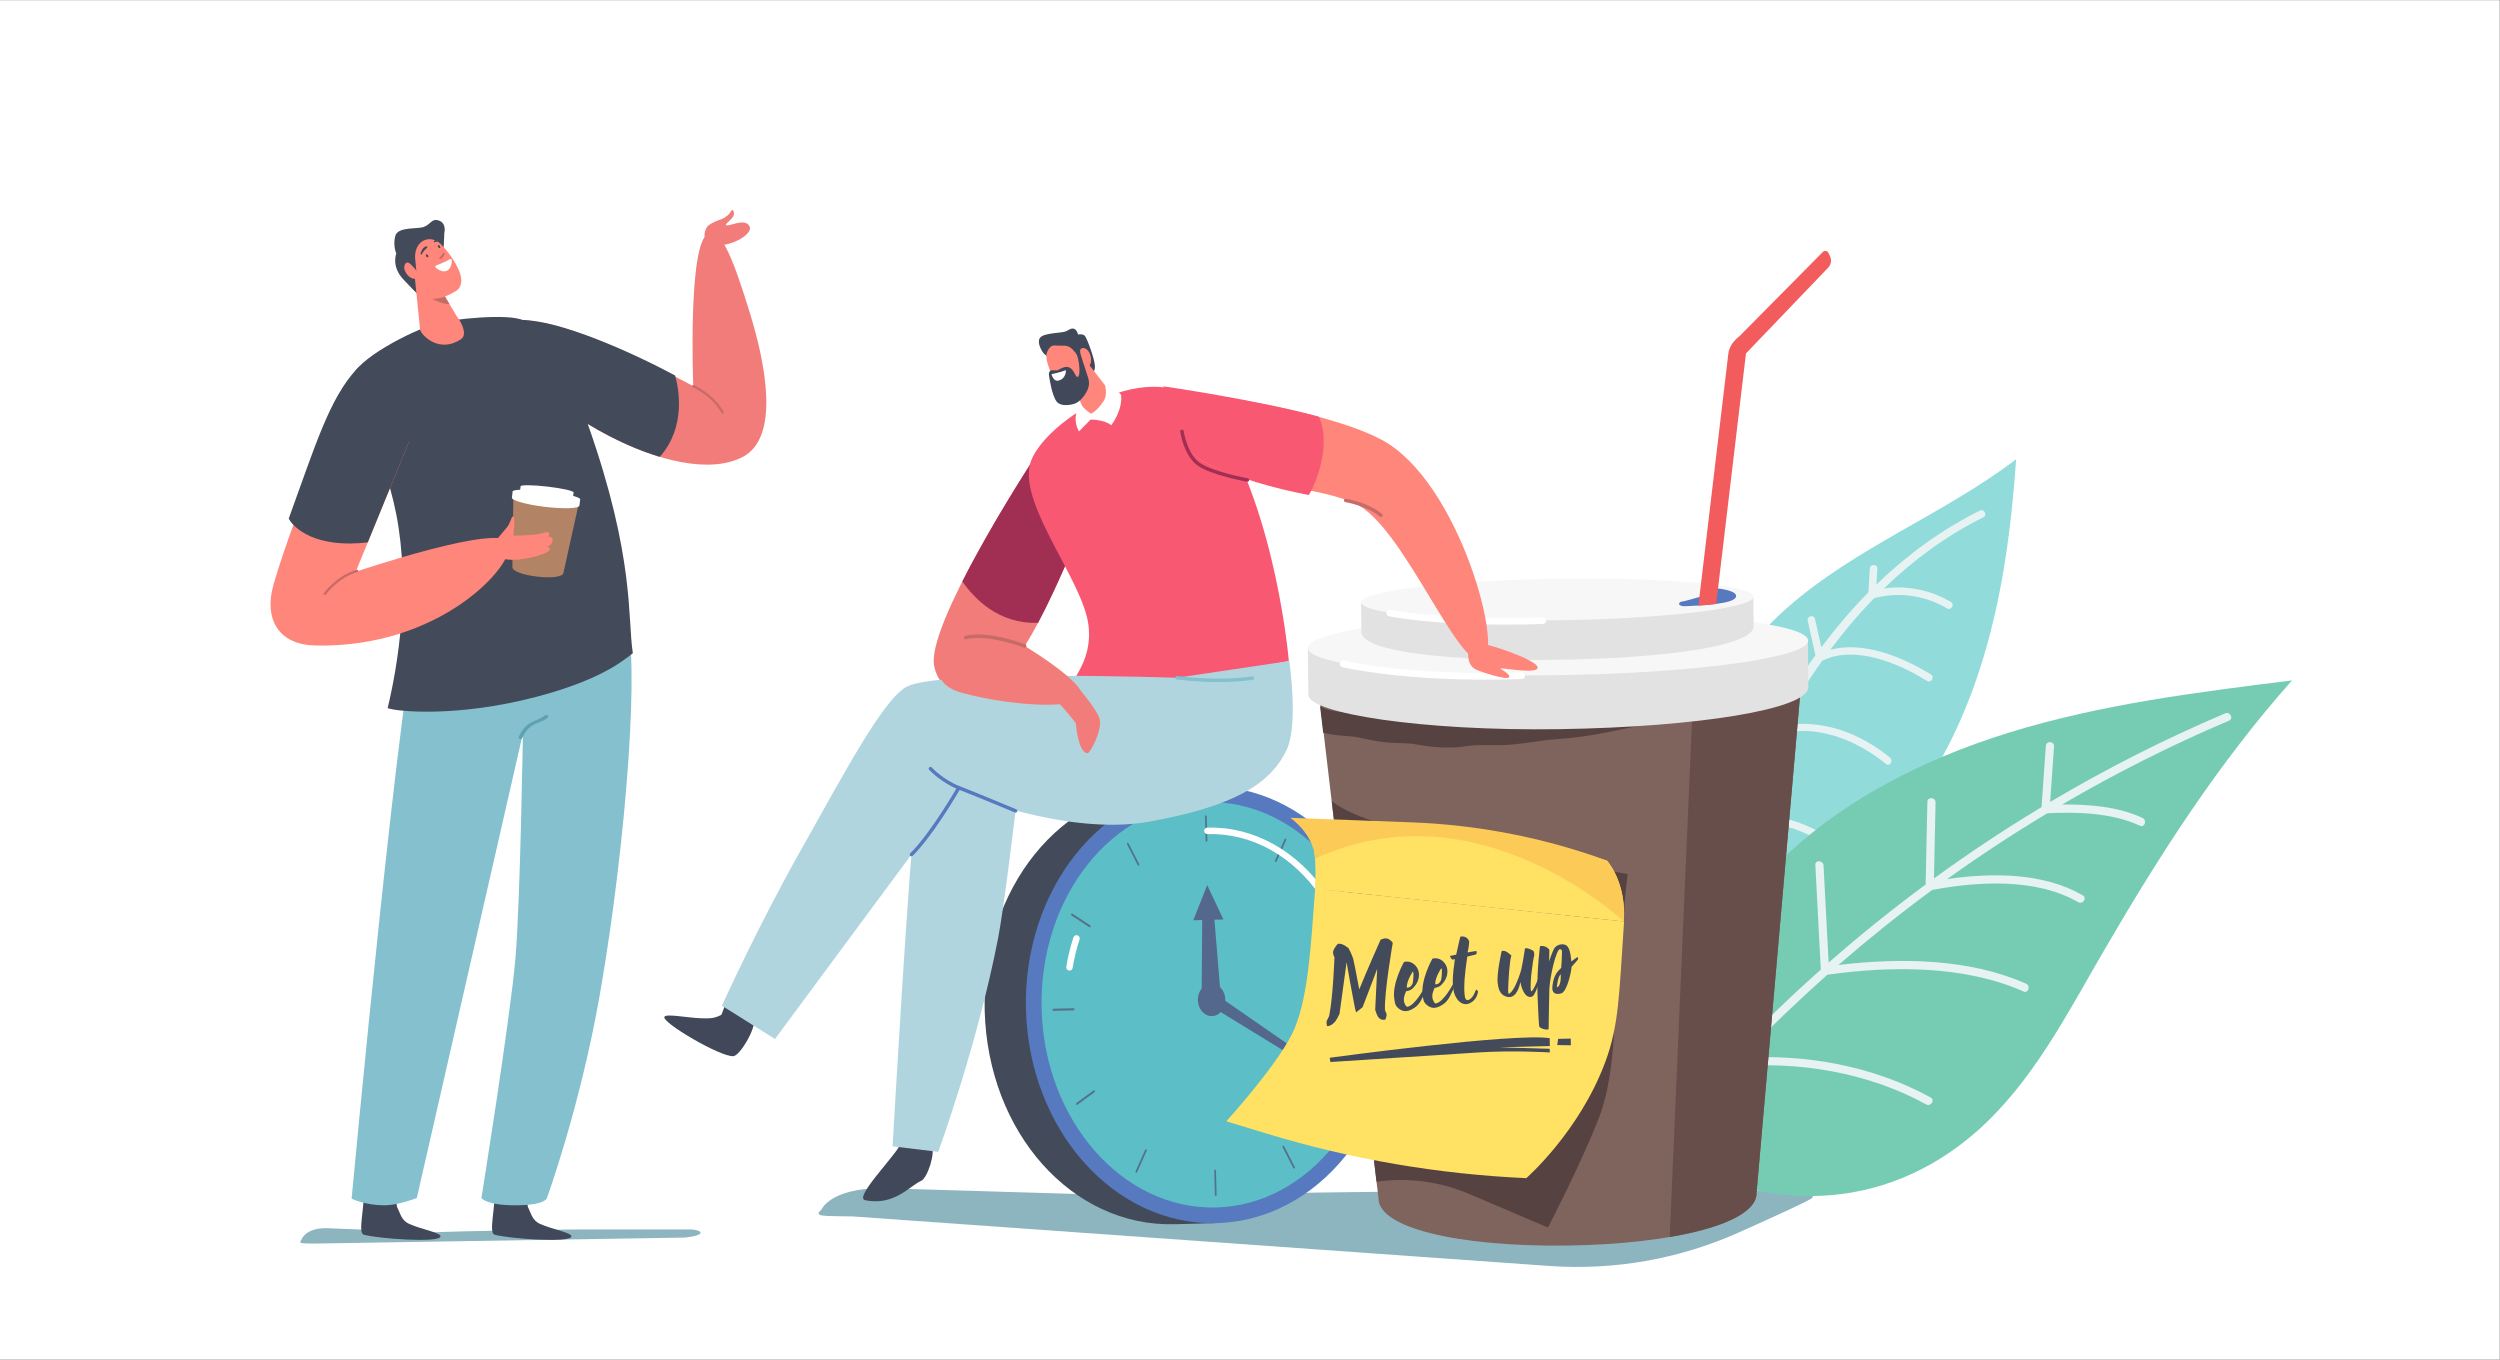 <?xml version="1.0" encoding="UTF-8" standalone="no"?>
<svg
   xmlns:dc="http://purl.org/dc/elements/1.1/"
   xmlns:cc="http://creativecommons.org/ns#"
   xmlns:rdf="http://www.w3.org/1999/02/22-rdf-syntax-ns#"
   xmlns:svg="http://www.w3.org/2000/svg"
   xmlns="http://www.w3.org/2000/svg"
   viewBox="0 0 4391.587 2388.427"
   height="2388.427"
   width="4391.587"
   xml:space="preserve"
   id="svg2"
   version="1.1"><rect x="0" y="0" width="4391.587" height="2388.427" fill="#333333" stroke="none"/><defs
     id="defs6" /><g
     transform="matrix(1.333,0,0,-1.333,0,2388.427)"
     id="g10"><g
       transform="scale(0.1)"
       id="g12"><g
         transform="scale(2.021)"
         id="g14"><path
           id="path16"
           style="fill:#ffffff;fill-opacity:1;fill-rule:nonzero;stroke:none"
           d="M 16300,0 H 0 V 8864.99 H 16300 V 0" /></g><g
         transform="scale(1.469)"
         id="g18"><path
           id="path20"
           style="fill:#8cb5bf;fill-opacity:1;fill-rule:nonzero;stroke:none"
           d="m 16057.4,1517.06 h -2535.5 c -133.1,0 -2626.3,-22.27 -3353,-51.89 -47,6.13 -88.8,9.13 -110.8,9.13 l -2141.1,64 c -473.54,0 -548.17,-192.82 -548.17,-192.82 -77.35,-65.57 21.86,-55.77 279.7,-60.6 L 13897.7,840.675 c 580.6,-41.259 1162.4,60.938 1694.2,297.615 334.7,148.97 645.4,292.16 664.1,311.84 44,46.02 -151.8,66.93 -198.6,66.93" /></g><g
         transform="scale(1.63)"
         id="g22"><path
           id="path24"
           style="fill:#91dbdb;fill-opacity:1;fill-rule:nonzero;stroke:none"
           d="m 16300,7279.59 c -41.4,-582.96 -116.7,-1153.72 -297.8,-1709.15 -181.2,-555.43 -472.1,-1083.44 -896.5,-1485.06 -442,-417.8 -994,-677.36 -1547.6,-929.74 -8.4,-3.69 -16.5,-7.61 -24.9,-11.29 -6.4,26.5 -12.3,53.44 -18.1,80.38 -105.1,499.54 -87.3,1034.86 66.2,1520.47 161.9,511.85 465.2,978.03 867.2,1333.34 552.1,487.66 1265.2,755.1 1851.5,1201.05" /></g><g
         transform="scale(1.607)"
         id="g26"><path
           id="path28"
           style="fill:#e7f2f2;fill-opacity:1;fill-rule:nonzero;stroke:none"
           d="m 16264.5,6907.96 c -302.8,-150.28 -574.1,-350.35 -815.3,-583.7 188.4,27.75 388,-14.28 549.7,-111.25 34.1,-20.52 1.3,-72.75 -32.6,-52.4 -175.7,105.36 -398.3,139.54 -597.6,83.28 -71.3,-73.04 -140,-149.1 -205.7,-227.81 -53.1,-63.64 -104,-128.61 -154,-194.91 275.5,75.35 602.9,-64.37 825.7,-202.67 33.8,-21.03 1.2,-73.43 -32.6,-52.4 -228.6,141.89 -588.3,298.49 -859.3,165.06 -123.2,-171.86 -236.2,-350.94 -339.6,-535.89 10.3,3.06 20.7,5.7 29.9,7.2 316.1,50.09 622.9,-65.97 865.6,-265.3 30.3,-25 -2.1,-77.53 -32.6,-52.39 -241,197.92 -588,337.54 -901.8,239.83 -123.8,-228.25 -234.1,-464.47 -332.7,-704.74 289.5,111.3 633.1,-29.81 863.8,-203.91 31.3,-23.84 -1,-76.38 -32.6,-52.42 -230,173.67 -582.8,322.69 -864.9,173.61 -49.4,-124.37 -96.2,-249.73 -140,-375.1 -88.1,-253.77 -170.2,-513.02 -233.9,-775.39 -8.5,-3.8 -16.8,-7.72 -25.3,-11.51 -6.5,26.95 -12.4,54.21 -18.3,81.54 6.4,24.34 12.8,48.67 19.3,73.01 90.2,340.05 200.9,690.49 336.7,1035.96 -67.7,126.04 -135.3,252.09 -202.5,378.26 -19,34.98 35.7,63.86 54.2,28.76 59.4,-110.73 118.8,-221.47 178.2,-332.2 98.6,244.31 209.8,485.48 335.1,717.86 -74.4,94.94 -148.9,190.02 -223.1,285.22 -24.4,30.83 20.9,73.18 45.2,41.66 66.6,-84.64 132.9,-169.55 199.6,-254.62 3.5,-4.34 6.8,-9.37 10.4,-14.14 107.5,194.4 225.1,382.19 353.7,560.22 -21.2,94.54 -42,188.93 -63.1,283.48 -8.6,38.78 51.3,52.73 59.9,13.96 17.3,-77.29 34.6,-154.58 51.8,-232.13 119.5,159.34 247.6,310.37 386.1,450.61 4,64.76 7.9,129.96 11.6,194.9 2.4,39.54 63.9,37.97 61.8,-1.74 -2.8,-42.99 -5.1,-85.87 -7.6,-129.02 250.4,241.79 531.3,448.58 847.9,605.88 35.5,17.9 64.4,-36.76 28.9,-54.66" /></g><g
         transform="scale(1.853)"
         id="g30"><path
           id="path32"
           style="fill:#76ccb3;fill-opacity:1;fill-rule:nonzero;stroke:none"
           d="m 16300,4830.56 c -523,-589.21 -933.5,-1228.61 -1330.3,-1909.4 -268.3,-460.28 -514.4,-949.76 -915.3,-1300.97 -655.6,-574.85 -1515.4,-592.99 -2252.4,-132.81 -7.8,4.64 -15.4,9.66 -23.3,14.57 0.1,16.78 0.5,33.57 1.3,50.19 23.1,692.44 302,1374.21 772.3,1883.22 462.2,500.43 1089.3,824.99 1740.5,1025.79 651,200.45 1331.2,285.38 2007.2,369.41" /></g><g
         transform="scale(1.806)"
         id="g34"><path
           id="path36"
           style="fill:#e7f2f2;fill-opacity:1;fill-rule:nonzero;stroke:none"
           d="m 16264.2,4662.67 c -419.2,-178.09 -826.1,-383.06 -1217.9,-612.17 199,2.55 410.5,-15.28 587.2,-97.61 34.9,-16.06 16,-72.98 -18.8,-56.92 -203.1,94.35 -452.9,101.49 -674.9,91.41 -250.5,-150.21 -494.9,-310.83 -732.2,-481.03 329.2,48.84 705.1,46.95 989.9,-118.15 33.5,-19.44 0.3,-69.49 -33.1,-50.06 -304.8,176.63 -728.6,152.65 -1066.1,89.2 -235.3,-173.41 -463.2,-356.06 -683.8,-547.58 450.9,54.37 956.2,47.67 1369.4,-136.48 35.1,-15.45 16.3,-72.64 -18.9,-56.64 -431.8,192.01 -968.4,187.31 -1431.1,122.14 -218.5,-194.12 -429.4,-396.87 -631.5,-608.15 470.7,34.27 975.2,-60.85 1385.5,-287.97 33.8,-18.71 0.7,-68.76 -32.9,-50.27 -417.1,230.88 -939.7,321.35 -1414.8,272.96 -184.6,-196.39 -362.3,-399.59 -531.9,-609.37 -8,4.76 -15.8,9.91 -24,14.95 0.1,17.21 0.6,34.43 1.4,51.49 161.9,199.32 331.2,392.49 506.8,579.3 -31.5,288.63 1.8,589.77 85.2,867.83 11,37.21 68,18.05 56.7,-18.88 -75.8,-252.92 -109.1,-527.37 -87,-791.31 204.2,214.55 417.5,420.18 638.6,616.74 -13.2,254.74 -26.6,509.1 -39.8,763.79 -2.1,38.48 57.9,34.05 59.7,-4.16 12.5,-236.19 24.9,-472.39 37.3,-708.59 227.7,199.77 463.9,389.96 707.7,569.73 4.3,201.04 8.4,402.02 12.8,603.4 0.6,38.42 60.5,34.6 59.6,-4.21 -3.7,-184.98 -7.6,-370.02 -11.4,-554.67 253.8,184.65 515.8,358.39 784.8,520.39 10.5,149 21.1,297.99 31.5,447.26 2.5,38.22 62.4,34.68 59.7,-4.19 -9.4,-135 -18.8,-270.26 -28.3,-405.19 410.3,243.06 836.9,459.45 1277.3,646.51 35.5,15.01 63.1,-38.43 27.3,-53.5" /></g><path
         id="path38"
         style="fill:#434a59;fill-opacity:1;fill-rule:nonzero;stroke:none"
         d="m 16010.2,1798.6 -105.6,5756.6 -568.3,-14.8 c -1345.9,-35.1 -2402,-1330.9 -2360.1,-2941.2 42,-1610.2 1154.8,-2849.5 2500.7,-2814.5 l 533.3,13.9" /><g
         transform="scale(1.125)"
         id="g40"><path
           id="path42"
           style="fill:#5cbec6;fill-opacity:1;fill-rule:nonzero;stroke:none"
           d="m 14244.7,6688.03 c -1196.1,31.19 -2033.3,-1088.54 -2070,-2500.93 -36.8,-1412.37 740.6,-2525.36 1936.7,-2556.46 1196,-31.19 2114.9,1033.27 2151.8,2445.65 36.8,1412.38 -822.5,2580.55 -2018.5,2611.74" /></g><g
         transform="scale(1.131)"
         id="g44"><path
           id="path46"
           style="fill:#5679bf;fill-opacity:1;fill-rule:nonzero;stroke:none"
           d="m 14042.4,6679.48 c -1190,-31.03 -2125,-1195.37 -2088.3,-2600.55 36.6,-1405.18 1031,-2519.2 2220.9,-2488.17 1190,31.04 2125,1195.28 2088.3,2600.55 -36.6,1405.18 -1030.9,2519.21 -2220.9,2488.17 z m 4.8,-182.48 c 1087.4,28.37 1999.8,-1008.11 2033.7,-2310.47 34,-1302.35 -823.1,-2384.99 -1910.6,-2413.28 -1087.5,-28.38 -1999.8,1008.11 -2033.8,2310.46 -33.9,1302.35 823.2,2384.99 1910.7,2413.29 v 0" /></g><g
         transform="scale(1.04)"
         id="g48"><path
           id="path50"
           style="fill:#54728c;fill-opacity:1;fill-rule:nonzero;stroke:none"
           d="m 16292.6,6600.64 v 0 c 5.4,-3.56 7.4,-11.73 4.5,-18.17 l -121.2,-270.41 c -2.9,-6.44 -9.8,-8.85 -15.1,-5.29 v 0 c -5.4,3.56 -7.5,11.73 -4.7,18.17 l 121.4,270.41 c 2.9,6.45 9.6,8.85 15.1,5.29" /></g><g
         transform="scale(1.088)"
         id="g52"><path
           id="path54"
           style="fill:#54728c;fill-opacity:1;fill-rule:nonzero;stroke:none"
           d="m 16297,5483.52 v 0 c 3,-6.07 1.5,-13.97 -3.5,-17.65 L 16085,5313.02 c -5,-3.68 -11.6,-1.75 -14.6,4.31 v 0 c -3.1,5.98 -1.6,13.89 3.4,17.56 l 208.5,152.86 c 4.9,3.67 11.5,1.74 14.7,-4.23" /></g><g
         transform="scale(1.107)"
         id="g56"><path
           id="path58"
           style="fill:#54728c;fill-opacity:1;fill-rule:nonzero;stroke:none"
           d="m 16299.8,4263.13 v 0 c 0.2,-6.95 -4.3,-12.74 -10.1,-12.92 l -240.9,-6.23 c -5.8,-0.18 -10.7,5.33 -10.9,12.29 v 0 c -0.2,6.95 4.5,12.73 10.2,12.83 l 241,6.32 c 5.8,0.18 10.5,-5.42 10.7,-12.29" /></g><path
         id="path60"
         style="fill:#54678c;fill-opacity:1;fill-rule:nonzero;stroke:none"
         d="m 15725.4,5790.3 183.3,463.5 213.1,-453.3 -118.1,-2.5 81.7,-991.9 c 3.5,-70 -51.1,-129.3 -121.2,-131.6 v 0 c -70.1,-2.2 -128.3,53.6 -129.2,123.7 l 7.7,994.7 -117.3,-2.6" /><path
         id="path62"
         style="fill:#54678c;fill-opacity:1;fill-rule:nonzero;stroke:none"
         d="m 15785.7,4736.5 c 3.1,-118.2 86.5,-211.8 186.4,-209.2 99.9,2.6 178.3,100.5 175.2,218.6 -3,118.1 -86.5,211.8 -186.4,209.2 -99.8,-2.6 -178.3,-100.5 -175.2,-218.6" /><g
         transform="scale(1.092)"
         id="g64"><path
           id="path66"
           style="fill:#54728c;fill-opacity:1;fill-rule:nonzero;stroke:none"
           d="m 16297.3,3166.32 v 0 c -2.9,-6.14 -9.3,-8.43 -14.4,-5.04 l -215.4,141.3 c -5.1,3.39 -7.1,11.18 -4.3,17.31 v 0 c 2.7,6.14 9.1,8.43 14.4,5.04 l 215.3,-141.31 c 5.1,-3.39 7.1,-11.17 4.4,-17.3" /></g><g
         transform="scale(1.047)"
         id="g68"><path
           id="path70"
           style="fill:#54728c;fill-opacity:1;fill-rule:nonzero;stroke:none"
           d="m 16293.2,2406.81 v 0 c -5.1,-3.82 -12,-1.82 -15.3,4.39 l -134.2,261.94 c -3.2,6.3 -1.6,14.52 3.6,18.34 v 0 c 5.1,3.72 12,1.72 15.2,-4.49 l 134.4,-261.93 c 3.1,-6.31 1.5,-14.53 -3.7,-18.25" /></g><path
         id="path72"
         style="fill:#54728c;fill-opacity:1;fill-rule:nonzero;stroke:none"
         d="m 16021.5,2156.2 v 0 c -6.4,-0.2 -11.7,6 -11.9,13.6 l -8.4,320.6 c -0.2,7.7 4.9,14.1 11.2,14.3 v 0 c 6.4,0.1 11.8,-6 12,-13.6 l 8.3,-320.7 c 0.2,-7.6 -4.8,-14 -11.2,-14.2" /><path
         id="path74"
         style="fill:#54728c;fill-opacity:1;fill-rule:nonzero;stroke:none"
         d="m 14969.4,2465.1 v 0 c -5.6,3.7 -7.8,12.2 -4.7,18.9 l 126.1,281.1 c 3,6.7 10.1,9.2 15.7,5.5 v 0 c 5.6,-3.7 7.7,-12.2 4.7,-18.9 l -126.1,-281.1 c -3,-6.7 -10.1,-9.2 -15.7,-5.5" /><path
         id="path76"
         style="fill:#54728c;fill-opacity:1;fill-rule:nonzero;stroke:none"
         d="m 14181.7,3363.3 v 0 c -3.4,6.5 -1.7,15.1 3.7,19.1 l 226.8,166.3 c 5.5,4 12.6,1.9 16,-4.6 v 0 c 3.4,-6.6 1.7,-15.2 -3.8,-19.2 l -226.8,-166.3 c -5.4,-4 -12.6,-1.9 -15.9,4.7" /><path
         id="path78"
         style="fill:#54728c;fill-opacity:1;fill-rule:nonzero;stroke:none"
         d="m 13869.4,4610.2 v 0 c -0.2,7.6 4.9,14 11.2,14.2 l 266.8,7 c 6.3,0.1 11.7,-6 11.9,-13.7 v 0 c 0.2,-7.6 -4.8,-14 -11.2,-14.2 l -266.7,-7 c -6.4,-0.1 -11.8,6 -12,13.7" /><path
         id="path80"
         style="fill:#54728c;fill-opacity:1;fill-rule:nonzero;stroke:none"
         d="m 14116.3,5871.6 v 0 c 3,6.8 10.1,9.2 15.7,5.6 l 235.2,-154.3 c 5.6,-3.7 7.7,-12.2 4.7,-18.9 v 0 c -3,-6.8 -10.1,-9.2 -15.7,-5.6 l -235.2,154.3 c -5.6,3.7 -7.7,12.2 -4.7,18.9" /><path
         id="path82"
         style="fill:#54728c;fill-opacity:1;fill-rule:nonzero;stroke:none"
         d="m 14856.1,6809.7 v 0 c 5.5,3.9 12.7,1.8 16,-4.7 l 140.6,-274.2 c 3.4,-6.5 1.7,-15.2 -3.7,-19.1 v 0 c -5.5,-4 -12.6,-1.9 -16,4.7 l -140.6,274.1 c -3.4,6.6 -1.7,15.2 3.7,19.2" /><path
         id="path84"
         style="fill:#54728c;fill-opacity:1;fill-rule:nonzero;stroke:none"
         d="m 15890.7,7172.9 v 0 c 6.4,0.2 11.8,-5.9 12,-13.6 l 8.3,-320.6 c 0.3,-7.7 -4.8,-14.1 -11.2,-14.2 v 0 c -6.3,-0.2 -11.7,5.9 -11.9,13.6 l -8.4,320.6 c -0.2,7.7 4.9,14.1 11.2,14.2" /><g
         transform="scale(1.062)"
         id="g86"><path
           id="path88"
           style="fill:#54678c;fill-opacity:1;fill-rule:nonzero;stroke:none"
           d="m 16080.3,3901.34 219.7,-251.49 -319.8,99.15 25,38.13 -1041.7,638.64 c -34.7,21.84 -43.2,70.33 -18.7,107.52 v 0 c 24.3,37.19 72.3,48.58 106.2,25.33 l 1004.3,-695.42 25,38.14" /></g><g
         transform="scale(1.073)"
         id="g90"><path
           id="path92"
           style="fill:#ffffff;fill-opacity:1;fill-rule:nonzero;stroke:none"
           d="m 16222,5684.88 c -342.6,503.41 -850.1,784.01 -1392.3,769.94 -21.8,-0.75 -40.2,16.78 -40.8,38.69 -0.5,21.9 16.8,40.18 38.7,40.73 287.8,7.56 564.6,-62.74 823.1,-208.63 245.7,-138.72 466,-344.84 636.9,-596.07 12.4,-18.18 7.6,-42.89 -10.4,-55.19 -6.9,-4.66 -14.7,-6.9 -22.3,-6.9 -12.8,0 -25.3,6.15 -32.9,17.43 z m -3087.3,-906.41 c -2.1,0 -4.2,0.18 -6.5,0.55 -21.6,3.55 -36.2,23.97 -32.8,45.59 20.1,122.96 49.5,244.62 87.7,361.53 6.8,20.78 29.1,32.25 50,25.35 20.9,-6.71 32.3,-29.18 25.5,-50.06 -36.9,-112.99 -65.4,-230.64 -84.8,-349.59 -3.1,-19.48 -20,-33.37 -39.1,-33.37" /></g><g
         transform="scale(1.457)"
         id="g94"><path
           id="path96"
           style="fill:#7f635d;fill-opacity:1;fill-rule:nonzero;stroke:none"
           d="m 16300,6222.44 -412.7,-4714.61 c 4.2,-277.38 -757.8,-461.4 -1702,-475.54 -491.2,-7.35 -935.1,32.67 -1248.4,111.88 -288.8,73.11 -466.7,179.36 -468.7,312.39 l -18,152.79 -71.7,608.02 v 0.07 l -215.1,1825.85 -118.7,1006.69 -73.3,622.02 -28.2,239.79 -28.9,244.87 c 274.7,-206.5 825.4,-332.83 1451.9,-381.99 976.2,-76.74 2136.9,33.8 2725.9,320.22 80.7,39.2 150.7,81.75 207.9,127.55" /></g><g
         transform="scale(1.438)"
         id="g98"><path
           id="path100"
           style="fill:#564240;fill-opacity:1;fill-rule:nonzero;stroke:none"
           d="m 16299.6,6173.49 c -4,-52.25 -55.2,-101.99 -108.5,-98.25 -18.7,1.34 -37.6,1.73 -56.4,0.95 -11.2,-0.5 -22.2,-1.95 -33.3,-2.51 -0.7,-0.06 -1.3,-0.06 -1.8,-0.11 -0.8,-0.12 -1.7,-0.28 -2.6,-0.45 -37.1,-6.64 -73.6,-14.88 -109.8,-25.31 -70.6,-20.36 -139.2,-46.45 -209.1,-69.26 -152.9,-49.9 -311,-84.92 -468.8,-116.03 -143.5,-28.33 -287.7,-52.53 -430.8,-82.3 -149.9,-31.17 -299.4,-61.95 -451.5,-79.63 -73.1,-8.47 -146.7,-11.93 -220.1,-18.89 -12.4,-1.23 -24.9,-2.57 -37.5,-3.97 -2.6,-0.28 -4.7,-0.49 -6.5,-0.66 -16.9,-2.34 -33.8,-5.08 -50.7,-7.53 -42.1,-6.25 -84.4,-12.11 -126.6,-17.62 -74.1,-9.71 -148.6,-18.57 -223.4,-20.69 -73.7,-2.07 -147.6,2.07 -221.5,0.28 -21.6,-0.5 -42.9,-2.01 -64.4,-4.12 -1.3,-0.12 -5,-0.62 -7.8,-1.01 -7.2,-1 -14.3,-2.06 -21.4,-3.07 -39.7,-5.63 -79.4,-11.6 -119.4,-12.37 -71.3,-1.51 -144,-2.07 -214.8,6.85 -41.8,5.24 -83.1,11.99 -124.6,18.85 -8.4,1.39 -16.6,2.79 -25.1,4.07 -0.7,0.17 -8.2,1.28 -13.9,2.12 -5.4,0.61 -17.5,2.12 -17.5,2.12 -6.7,0.73 -13.3,1.34 -20.1,1.89 -72.4,5.53 -144.6,2.18 -216.9,10.71 -75.4,8.86 -149.3,22.64 -223.4,39.58 -17.8,4.08 -35.6,7.59 -53.7,10.43 -2.7,0.28 -11.8,1.51 -14.8,1.84 -8.7,0.9 -17.3,1.79 -26,2.57 -34.5,3.18 -69.1,5.35 -103.6,8.7 -48.9,4.68 -99,12.1 -147.5,24.48 l -28.6,242.88 c 1.3,-0.78 2.5,-1.56 3.9,-2.28 7.6,-4.41 15.3,-8.59 23.2,-12.49 0.3,-0.11 4.7,-2.23 8.9,-4.13 5.2,-1.9 17.4,-6.69 19.2,-7.24 5.7,-1.9 11.5,-3.63 17.4,-5.24 19.9,-5.59 40.2,-9.88 60.6,-13.29 3.7,-0.66 24.2,-3.17 19.4,-2.72 4.4,-0.5 8.8,-1.01 13.2,-1.51 41.4,-4.23 82.9,-6.63 124.3,-10.71 83.3,-8.19 162.8,-28.6 244.9,-43.55 17.8,-3.22 35.6,-6.12 53.4,-8.69 3.2,-0.33 18.2,-2.23 19.4,-2.35 8.5,-0.94 17,-1.77 25.5,-2.56 39.9,-3.56 79.8,-5.24 119.8,-5.24 74.5,0 147.6,-11.65 220.9,-23.86 10.1,-1.67 20.1,-3.35 30.2,-4.96 1.6,-0.23 16.4,-2.35 19.7,-2.9 12.5,-1.57 25,-2.85 37.6,-3.73 32.4,-2.41 65,-1.63 97.5,-1.96 38.1,-0.33 76.3,-1.45 114.3,2.29 4.7,0.44 9.3,1 14,1.56 2.5,0.33 12.4,1.61 15.3,2.06 23.7,3.4 47.4,6.81 71.3,9.64 22.3,2.69 44.9,4.18 67.5,4.97 49.3,1.55 98.8,-0.39 148,-0.89 74.7,-0.73 148.6,3.67 222.7,11.82 20,2.22 40,4.62 59.9,7.19 2.9,0.34 13.3,1.73 15.8,2.06 5.1,0.68 10.1,1.34 15.2,2.07 36.1,5.06 72.2,10.7 108.3,15.83 77.4,10.98 154.9,16.4 232.7,22.58 38.9,3.13 77.7,7.03 116.4,12.05 1.3,0.17 2.7,0.39 4.5,0.67 8.9,1.28 17.7,2.57 26.6,3.9 15.9,2.45 31.8,5.02 47.6,7.69 144.8,24.37 287.7,58.05 431.8,85.54 139.5,26.59 279.4,50.01 418.1,80.51 134.6,29.61 267.5,64.69 397.7,109.63 130.5,45.05 267,92.78 407.2,82.91 60.9,-4.29 106,-46.39 108.8,-108.73 0.1,-3.51 0.1,-6.97 -0.3,-10.48" /></g><g
         transform="scale(1.457)"
         id="g102"><path
           id="path104"
           style="fill:#684e4a;fill-opacity:1;fill-rule:nonzero;stroke:none"
           d="m 15307.1,5861.32 -205.4,-4752.15 c 474.8,80.86 788.4,220.54 785.7,398.66 l 412.6,4714.64 c -201.9,-161.45 -561.3,-282.25 -992.9,-361.15" /></g><g
         transform="scale(1.462)"
         id="g106"><path
           id="path108"
           style="fill:#e2e2e2;fill-opacity:1;fill-rule:nonzero;stroke:none"
           d="m 16300,6060.46 -3.5,421.15 -226.8,20.78 c -367,162.69 -3697.6,112.73 -4059.6,-60.9 l -221.8,-27.5 4.8,-421.13 c -0.3,-165.23 1016.8,-328.37 2261.3,-309.71 1244.6,18.67 2245.2,180.31 2245.6,377.31" /></g><g
         transform="scale(1.462)"
         id="g110"><path
           id="path112"
           style="fill:#f7f7f7;fill-opacity:1;fill-rule:nonzero;stroke:none"
           d="m 14047.6,6169.81 c -1245,-18.68 -2256.1,90.85 -2258.4,244.64 -2.3,153.79 1005.1,293.59 2250.1,312.27 1245,18.67 2256.1,-90.86 2258.4,-244.65 2.3,-153.78 -1005.1,-293.58 -2250.1,-312.26" /></g><g
         transform="scale(1.418)"
         id="g114"><path
           id="path116"
           style="fill:#e2e2e2;fill-opacity:1;fill-rule:nonzero;stroke:none"
           d="m 16297.2,6816.94 -3,272.9 -182.3,19.77 c -296.5,107.13 -2990.4,66.73 -3283.6,-49.25 l -179.5,-25.2 3.1,-272.9 c 2.7,-184.19 821.4,-273.08 1828,-257.98 1006.7,15.1 1820.1,128.47 1817.3,312.66" /></g><g
         transform="scale(1.418)"
         id="g118"><path
           id="path120"
           style="fill:#f7f7f7;fill-opacity:1;fill-rule:nonzero;stroke:none"
           d="m 14478.2,6871.26 c -1006.9,-15.11 -1824.5,59.1 -1826.1,165.73 -1.6,106.63 813.4,205.32 1820.3,220.42 1006.8,15.1 1824.4,-59.09 1826,-165.73 1.6,-106.63 -813.3,-205.32 -1820.2,-220.42" /></g><g
         transform="scale(1.404)"
         id="g122"><path
           id="path124"
           style="fill:#5679bf;fill-opacity:1;fill-rule:nonzero;stroke:none"
           d="m 16288.2,7149.16 c -18.8,-23.93 -76.2,-41.93 -178.1,-55.3 -27.3,-3.65 -58,-6.91 -91.9,-9.89 -25.8,-2.28 -51.3,-4.11 -75.1,-5.65 -73.9,-4.86 -131.5,-6.4 -134.7,-6.52 h -2.4 c -24.4,0 -44.9,9.55 -46.2,21.89 -1.4,12.74 18.2,23.65 43.7,24.34 0.7,0 73.1,18.39 149.2,41.37 40.2,12.11 81.3,25.54 113.5,38.22 23.5,9.25 -42.3,13.88 -38.3,26.45 4.1,12.63 27.7,21.19 52.9,19.2 7.8,-0.63 25.1,-2.17 46.5,-4.97 51.1,-6.57 126.2,-20.29 155.4,-45.93 15.3,-13.44 17.3,-28.35 5.5,-43.21" /></g><g
         transform="scale(1.233)"
         id="g126"><path
           id="path128"
           style="fill:#ffffff;fill-opacity:1;fill-rule:nonzero;stroke:none"
           d="m 15876.6,7267.53 c -970.6,0 -1524.7,132.28 -1530.9,133.79 -19.1,4.69 -30.9,24.03 -26.2,43.22 4.6,19.17 24,30.94 43.2,26.26 6.8,-1.67 700.9,-166.98 1899.6,-124.9 19.7,0.71 36.2,-14.75 37,-34.49 0.7,-19.73 -14.8,-36.29 -34.5,-36.99 -135.9,-4.77 -265.5,-6.89 -388.2,-6.89" /></g><g
         transform="scale(1.25)"
         id="g130"><path
           id="path132"
           style="fill:#ffffff;fill-opacity:1;fill-rule:nonzero;stroke:none"
           d="m 15869.1,7749.13 c -815.9,0 -1221.4,86.73 -1226,87.74 -19,4.18 -31,23 -26.9,42.03 4.2,19.03 23.1,31.08 42,26.91 5.3,-1.15 534.2,-113.86 1604.8,-79.66 19.5,0.72 35.7,-14.66 36.4,-34.14 0.6,-19.48 -14.7,-35.77 -34.2,-36.4 -141.3,-4.51 -273.4,-6.48 -396.1,-6.48" /></g><g
         transform="scale(1.307)"
         id="g134"><path
           id="path136"
           style="fill:#564240;fill-opacity:1;fill-rule:nonzero;stroke:none"
           d="m 16131,2464.33 c -169.1,-448.86 -523.7,-1132.08 -523.7,-1132.08 l -796.4,339.51 c -293.7,125.25 -616,167.49 -932,122.27 v 0 l -79.9,677.79 v 0.08 l 0.6,4.06 2483,1186.55 c 0,0 17.4,-749.41 -151.6,-1198.18" /></g><g
         transform="scale(1.481)"
         id="g138"><path
           id="path140"
           style="fill:#f25c5c;fill-opacity:1;fill-rule:nonzero;stroke:none"
           d="m 16266.6,9716.04 -730.9,-762.44 -248.7,-2092.46 -16.3,-136.91 c -25.9,-3.46 -55,-6.55 -87.1,-9.37 -24.5,-2.16 -48.7,-3.9 -71.2,-5.36 l 9.1,76.85 257.2,2163.94 c 6.4,53.72 34.3,106.58 99.7,156.9 l 741.6,749.44 c 14.8,14.89 39.9,10.83 49.1,-8.07 l 13.8,-28.05 c 17.1,-34.78 10.6,-76.53 -16.3,-104.47" /></g><g
         transform="scale(1.316)"
         id="g142"><path
           id="path144"
           style="fill:#564240;fill-opacity:1;fill-rule:nonzero;stroke:none"
           d="m 16129.6,3831.58 c 40.6,170.38 94.8,150.33 124.4,553.92 29.7,403.59 46,476.59 46,476.59 l -1420,251.51 1249.6,-1282.02" /></g><g
         transform="scale(1.222)"
         id="g146"><path
           id="path148"
           style="fill:#564240;fill-opacity:1;fill-rule:nonzero;stroke:none"
           d="m 14513.9,4806.64 -10.6,14.49 -141.5,1200.35 c 225,-168.36 587,-274.51 1149.9,-376.25 788.3,-142.57 -997.8,-838.59 -997.8,-838.59" /></g><g
         transform="scale(1.313)"
         id="g150"><path
           id="path152"
           style="fill:#ffe164;fill-opacity:1;fill-rule:nonzero;stroke:none"
           d="m 13199.5,4726.38 c -45,-624.05 -72.7,-1071.83 -204,-1396.72 -131.8,-326.2 -687.8,-937.45 -687.8,-937.45 l 408.4,-124.09 c 845.5,-256.95 1719.9,-406.94 2602.7,-446.33 v 0 c 0,0 531.7,463.32 792.8,1166.13 138.5,372.89 138.4,673.04 188.4,1409.98 l -3100.5,328.48" /></g><g
         transform="scale(1.315)"
         id="g154"><path
           id="path156"
           style="fill:#ffe164;fill-opacity:1;fill-rule:nonzero;stroke:none"
           d="m 16272.8,4390.5 -125.3,13.31 -2970,314.69 c 7.8,108.76 6.5,210.82 0.8,300.71 -13.4,213.4 -51.8,357.89 -51.8,357.89 l 1508.1,-90.95 c 779.9,-82.97 1469.2,-285.19 1469.2,-285.19 0,0 196.2,-211.19 169,-610.46" /></g><g
         transform="scale(1.126)"
         id="g158"><path
           id="path160"
           style="fill:#434a59;fill-opacity:1;fill-rule:nonzero;stroke:none"
           d="m 16300,4878.84 c 0,0 -99,-573.55 -91.4,-783.5 13.3,-51.16 33.1,-36.42 5.6,-114.84 0,0 -34,-10.12 -61,6.84 -25.9,18.39 -33.8,31.35 -58.6,106.31 0,0 13,260.05 23.2,479.5 -74.1,-197.96 -171,-448.68 -171,-448.68 l -76,-60.13 c -5.7,16.88 -13.4,51.16 -22.1,95.39 l -1.5,1.06 c -0.1,1.25 -0.2,2.49 0.8,3.91 -29.3,147.25 -72.9,397 -88.2,486.87 -32.5,-232.07 -82.8,-604.28 -82.8,-604.28 -38.4,-82.24 -54.2,-97.78 -84.1,-121.32 -29.9,-24.78 -62.7,-22.2 -62.7,-22.2 -13.6,74.96 4.1,63.23 25.4,118.39 45.6,215.99 62.1,687.32 62.1,687.32 -14.8,19.63 -17.1,61.99 -17.1,61.99 17.1,59.68 58.2,95.74 58.2,95.74 57.9,9.15 123.9,-52.4 123.9,-52.4 l 0.1,-1.24 c 24.2,-36.15 52.2,-115.72 52.2,-115.72 7.2,-19.28 43.8,-208.36 72.9,-364.49 83.1,206.58 249.8,581.99 249.8,581.99 29.2,8.34 81.6,44.4 142.3,-36.51" /></g><g
         transform="scale(1.153)"
         id="g162"><path
           id="path164"
           style="fill:#434a59;fill-opacity:1;fill-rule:nonzero;stroke:none"
           d="m 16078,4252.78 c 33.7,-5.98 63.5,23.15 70.3,60.7 2.2,12.48 15,115.67 -0.5,122.43 0,0 -70.6,-101.19 -69.8,-183.13 z m 205.4,3.81 c 16.6,-16.47 3.8,-54.71 3.8,-54.71 -23.5,-51.77 -55.3,-138.65 -119.3,-179.06 -99.9,-68.93 -153.1,-32.17 -185.4,-6.42 -41.7,32 -41.8,76.05 -46.3,105.01 -29.1,179.23 110.9,424.37 110.9,424.37 100.3,22.46 161.3,-61.31 169.6,-122.87 10.7,-83.25 -35,-144.9 -69.1,-178.19 -28.5,-30.18 -75.9,-33.13 -75.9,-33.13 -42.4,-90.61 -26,-126.77 -5.7,-164.84 4.6,-8.06 17.5,-13.96 17.5,-13.96 89.4,11.45 199.9,223.8 199.9,223.8" /></g><g
         transform="scale(1.176)"
         id="g166"><path
           id="path168"
           style="fill:#434a59;fill-opacity:1;fill-rule:nonzero;stroke:none"
           d="m 16082.2,4206.78 c 33.2,-5.87 62.3,22.7 69,59.53 2.2,12.25 14.7,113.45 -0.5,120.08 0,0 -69.3,-99.24 -68.5,-179.61 z m 201.5,3.74 c 16.3,-16.24 3.7,-53.66 3.7,-53.66 -23,-50.77 -54.2,-135.99 -116.9,-175.62 -98.1,-67.7 -150.3,-31.56 -182,-6.3 -40.8,31.39 -40.9,74.59 -45.4,102.99 -28.4,175.79 108.7,416.22 108.7,416.22 98.5,22.02 158.3,-60.13 166.4,-120.51 10.5,-81.73 -34.2,-142.11 -67.8,-174.77 -27.8,-29.6 -74.4,-32.49 -74.4,-32.49 -41.5,-88.87 -25.4,-124.33 -5.5,-161.67 4.5,-7.91 17.1,-13.69 17.1,-13.69 87.6,11.22 196.1,219.5 196.1,219.5" /></g><g
         transform="scale(1.195)"
         id="g170"><path
           id="path172"
           style="fill:#434a59;fill-opacity:1;fill-rule:nonzero;stroke:none"
           d="m 16281.4,4471.3 c -5.4,-4.19 -95.2,-25.03 -95.2,-25.03 -1.2,-0.17 -3.5,-1.59 -5.8,-1.84 -16.8,-122.55 -25,-185 -29.5,-249.46 -6.4,-109.48 -2.8,-141.05 2.4,-187.75 4.1,-35.08 21.7,-44.87 34.4,-42.19 57.8,12.47 89.7,116.69 89.7,116.69 11.1,-4.69 22.6,-22.27 22.6,-22.27 -5.8,-32.65 -25.1,-111.75 -115.6,-137.45 -84.7,-14.4 -126.5,71.99 -126.5,71.99 -56.7,92.83 -37.5,255.9 -14,423.06 -17.4,-3.18 -23.1,-5.02 -23.1,-5.02 -18.9,0.17 -31.7,40.1 -31.7,40.1 5.8,0.67 20.8,3.6 69.4,13.89 24.5,116.36 45.9,199.23 45.9,199.23 85.9,13.31 97.7,-58.68 97.7,-58.68 -0.7,-24.86 -7.9,-75.42 -18.7,-115.69 63.7,11.98 96.3,15.74 96.3,15.74 9.7,-11.88 1.7,-35.32 1.7,-35.32" /></g><g
         transform="scale(1.248)"
         id="g174"><path
           id="path176"
           style="fill:#434a59;fill-opacity:1;fill-rule:nonzero;stroke:none"
           d="m 16300,4089.46 c -9.2,-28.28 -61.9,-151.98 -84.5,-202.12 -20.8,-45.43 -29.2,-52 -46.8,-56.32 -78.6,-15.71 -110.1,131.22 -115.2,156.69 -12.7,-77.3 -58.7,-190.1 -156,-151.33 -67.2,24.04 -76.5,95.42 -82.2,135.47 -14.9,100.22 41.4,342.09 41.4,342.09 41.9,19.54 102.8,-48.23 102.8,-48.23 -20.3,-49.91 -31.9,-266.3 -34.6,-361.71 -1.9,-52.31 12.5,-40.46 19.7,-33.97 45.9,34.69 90.8,157.5 109.1,215.1 21.9,65.86 48.8,256.85 48.8,256.85 28.1,12.25 86.5,-24.04 86.5,-24.04 13.6,-9.77 12.1,-46.22 12.1,-46.22 -17.3,-66.5 -47.7,-296.34 -36.4,-375.49 1.1,-10.02 9.5,-4.57 9.5,-4.57 31.7,20.59 105.5,227.12 105.5,227.12 12.1,2.56 20.3,-29.32 20.3,-29.32" /></g><g
         transform="scale(1.276)"
         id="g178"><path
           id="path180"
           style="fill:#434a59;fill-opacity:1;fill-rule:nonzero;stroke:none"
           d="m 16118.6,3980.96 c -31.2,-26.88 -40,-134.14 -40,-134.14 48,5.48 40,134.14 40,134.14 z m 176.7,149.65 c -11.8,-13.48 -64.6,-73.81 -64.6,-73.81 -2.2,-48.97 -47,-258.87 -108.2,-274.7 -68.8,-17.86 -89.1,14.18 -91.4,53.75 7.5,118.23 44.2,165.64 92.3,209.83 2.5,16.92 8.6,128.34 8.5,168.22 -0.3,22.09 -15.2,25.93 -22.8,25.07 -37,-5.33 -101.5,-275.09 -108,-412.05 -2,-41.21 -7.6,-413.7 -7.6,-413.7 -34.8,-15.04 -89.4,17.48 -89.4,17.48 -8.8,9 -9.1,21.15 -9.1,21.15 -3.2,18.41 -14.6,258.33 -16.2,321.24 -7.7,261.54 26.2,497.93 26.2,497.93 66.3,10.89 96.4,-38.87 96.4,-38.87 -0.9,-60.96 -2.8,-120.97 -2.8,-120.97 6.8,27.34 35.7,103.74 51.2,133.2 14.8,26.01 44,41.52 71.3,44.65 35.1,2.91 43.7,-5.01 55.6,-11.35 46,-25.78 51,-165.8 51,-165.8 4.9,4.94 64.3,47.17 64.3,47.17 4.9,-3.92 8,-21.23 3.3,-28.44" /></g><g
         transform="scale(1.253)"
         id="g182"><path
           id="path184"
           style="fill:#434a59;fill-opacity:1;fill-rule:nonzero;stroke:none"
           d="m 13985.1,3175.31 c 0,0 1941.1,264.18 2313.5,205.61 l 1.4,-82.1 -529.6,-13.72 528.5,-15.48 0.3,-38.7 c 0,0 -374.8,24.34 -749.7,0.17 -374.8,-24.1 -1557.4,-100.7 -1557.4,-100.7 l -7,44.92" /></g><g
         transform="scale(1.27)"
         id="g186"><path
           id="path188"
           style="fill:#434a59;fill-opacity:1;fill-rule:nonzero;stroke:none"
           d="m 16167.8,3328.96 -9.2,-64.5 141.4,-2.21 -1.3,69.15 -130.9,-2.44" /></g><g
         transform="scale(1.315)"
         id="g190"><path
           id="path192"
           style="fill:#fccb57;fill-opacity:1;fill-rule:nonzero;stroke:none"
           d="m 16103.8,5000.96 c 0,0 -54.6,20.84 -149.7,52.93 -583.5,196.74 -1192.6,307.62 -1807.9,330.67 l -1215.5,45.55 c 0,0 237.7,-162.59 247.6,-410.9 1630.5,758.61 3094.5,-628.71 3094.5,-628.71 27.2,399.27 -169,610.46 -169,610.46" /></g><path
         id="path194"
         style="fill:#8cb5bf;fill-opacity:1;fill-rule:nonzero;stroke:none"
         d="M 9110.46,1715.9 H 7610.84 c -78.71,0 -1553.28,-17.8 -1983.08,-41.6 -27.79,4.9 -52.52,7.3 -65.52,7.3 l -1266.3,51.4 c -280.07,0 -324.21,-154.7 -324.21,-154.7 -45.74,-52.6 12.92,-44.7 165.4,-48.6 l 4873.22,78.8 c 27.67,0 193.48,19.5 217.58,53.7 25.98,37 -89.8,53.7 -117.47,53.7" /><path
         id="path196"
         style="fill:#434a59;fill-opacity:1;fill-rule:nonzero;stroke:none"
         d="m 5855.26,14847 c 0,0 32.4,123.7 -66.53,162.3 -98.94,38.5 -109.35,-46.6 -201.4,-81.2 -92.05,-34.5 -347.51,7.3 -379.44,-122.8 -31.94,-130.2 14.51,-227.2 14.51,-227.2 0,0 -69.67,-170.3 92.9,-342.5 162.57,-172.2 306.73,-330.3 408.83,-309.1 102.1,21.2 131.13,920.5 131.13,920.5" /><path
         id="path198"
         style="fill:#404859;fill-opacity:1;fill-rule:nonzero;stroke:none"
         d="m 7117.23,1788.6 c -103.85,45.5 -117.05,137.9 -161.24,225.6 -2.98,5.9 -20.06,131.9 -20.18,141.9 -0.53,43.5 -126.12,158.9 -184.62,68.4 -115.32,-178.4 -241.75,100.4 -235.06,25.9 19.92,-221.6 -81.78,-578.9 0.75,-603.2 175.85,-51.6 996.59,-111.6 1012.14,-25.4 9.34,51.7 -232.2,88.2 -411.79,166.8" /><path
         id="path200"
         style="fill:#404859;fill-opacity:1;fill-rule:nonzero;stroke:none"
         d="m 5393.15,1788.6 c -103.85,45.5 -117.06,137.9 -161.25,225.6 -2.98,5.9 -20.05,131.9 -20.18,141.9 -0.53,43.5 -126.11,158.9 -184.62,68.4 -115.32,-178.4 -241.75,100.4 -235.06,25.9 19.92,-221.6 -81.78,-578.9 0.76,-603.2 175.85,-51.6 996.58,-111.6 1012.14,-25.4 9.34,51.7 -232.21,88.2 -411.79,166.8" /><path
         id="path202"
         style="fill:#84c0ce;fill-opacity:1;fill-rule:nonzero;stroke:none"
         d="m 5543.14,9861.42 c 207.38,457.98 1784.16,1052.28 2200.09,1150.18 30.43,-461.3 243.18,-748.6 494.89,-1246.07 203.32,-401.85 22.11,-2914.73 -331.4,-4942.93 -258.28,-1481.8 -699.23,-2692.9 -699.23,-2692.9 0,0 -15.47,-95.7 -416.63,-95.7 -385.58,0 -446.46,95.7 -446.46,95.7 0,0 378.07,2357.2 447.32,3149.5 64.74,740.6 99,2971.87 99,2971.87 L 5492.95,2131.1 c 0,0 -242.59,-99.2 -436.86,-97.1 -256.19,2.7 -422.48,87.8 -422.48,87.8 0,0 671.67,7214.23 909.53,7739.62" /><path
         id="path204"
         style="fill:#f27c79;fill-opacity:1;fill-rule:nonzero;stroke:none"
         d="m 6643.03,13380.6 c 320.98,-760.1 2275.51,-1943.7 3147.44,-1482.7 482.83,255.3 305.33,1201.4 92.17,1892.3 -200.81,650.8 -367.59,1118.7 -545.97,1050 -276.49,-106.4 -200.89,-2011.9 -200.89,-2011.9 0,0 -1624.86,894.5 -2196.42,851.6 -493.58,-37.1 -361.44,-145.1 -296.33,-299.3" /><path
         id="path206"
         style="fill:#434a59;fill-opacity:1;fill-rule:nonzero;stroke:none"
         d="m 6643.03,13380.6 c -65.11,154.2 -264.64,329.9 230.27,321.7 515.71,-8.5 1441.89,-421.7 2023.01,-732.5 46.89,-159.5 150.4,-679.5 -202.05,-1072.3 -870.87,262.1 -1834.26,969.3 -2051.23,1483.1" /><path
         id="path208"
         style="fill:#434a59;fill-opacity:1;fill-rule:nonzero;stroke:none"
         d="m 5221.62,11142.8 c -174.23,883.5 -624.16,1613 -585.69,1793.7 50.93,239.3 766.28,614.6 1111.74,718 191.32,57.3 962.33,138.3 1147.97,40.9 259.57,-136.2 585.48,-615.2 854.81,-1379.1 618.1,-1753.2 516.77,-2540.5 589.28,-3006.95 -87.25,-59.57 -362.02,-335.46 -1269.4,-574.06 C 6037.91,8463.82 5234,8537.86 5108.06,8585.94 c 137.79,566.43 302.55,1598.56 113.56,2556.86" /><path
         id="path210"
         style="fill:#5da3af;fill-opacity:1;fill-rule:nonzero;stroke:none"
         d="m 6857.54,8176.02 c 9.39,-0.02 18.41,5.15 22.42,13.73 103.78,222.03 217.82,175.36 334.4,266.44 10.17,7.95 11.97,22.63 4.03,32.81 -7.96,10.17 -22.66,11.96 -32.8,4.02 -124.76,-97.46 -242.36,-56.59 -349.62,-285.81 -5.34,-11.42 0.17,-24.59 12.32,-29.41 3.01,-1.2 6.15,-1.77 9.25,-1.78" /><path
         id="path212"
         style="fill:#c66c67;fill-opacity:1;fill-rule:nonzero;stroke:none"
         d="m 9529.82,12466.9 c 0.13,0.1 0.27,0.2 0.27,0.2 7.66,4.2 10.39,13.7 6.23,21.2 -134.82,244.1 -384.02,350 -394.56,354.4 -7.94,3.3 -17.05,-0.4 -20.36,-8.4 -3.3,-7.9 0.44,-17 8.38,-20.4 2.49,-1 249.85,-106.3 379.27,-340.6 4.08,-7.4 13.31,-10.2 20.77,-6.4" /><path
         id="path214"
         style="fill:#ff867a;fill-opacity:1;fill-rule:nonzero;stroke:none"
         d="m 5464.18,14282.3 72.34,-710.2 c 20.65,-76.1 252.32,-315.3 538.32,-124.7 90.45,60.3 5.76,223.3 -49.38,292.7 l -397.35,656.8 -163.93,-114.6" /><path
         id="path216"
         style="fill:#c66c67;fill-opacity:1;fill-rule:nonzero;stroke:none"
         d="m 5924.44,13909.2 c -181.91,6.7 -299.03,126.5 -299.03,126.5 l 201.21,37.2 97.82,-163.7" /><path
         id="path218"
         style="fill:#f27c79;fill-opacity:1;fill-rule:nonzero;stroke:none"
         d="m 9315.87,14925.7 c 16.84,30.4 108.67,75.9 159.72,92.2 97.55,31.3 140.59,83.4 160.51,121.4 19.92,37.9 56.88,-29.9 21.18,-81.6 -35.69,-51.7 -129.57,-110.1 -74.5,-110.8 55.07,-0.7 243.72,97.9 296.12,-15 43.68,-94.1 -217.96,-259.8 -451.79,-247.2 -66.26,3.6 -205.03,71.9 -111.24,241" /><path
         id="path220"
         style="fill:#ff867a;fill-opacity:1;fill-rule:nonzero;stroke:none"
         d="m 5469.75,14524.9 33.03,-360.8 c 20.32,-117.9 130.67,-198.6 249.11,-181.5 94.65,13.7 149.61,37.3 252.37,97.3 85.61,50 94.5,156.7 43.36,275.1 -66.36,153.6 -171.14,276.2 -230.88,338.7 -136.19,142.4 -351.3,67.9 -346.99,-168.8" /><path
         id="path222"
         style="fill:#ffffff;fill-opacity:1;fill-rule:nonzero;stroke:none"
         d="m 5925.6,14501.7 c -33,-20.1 -93.49,-52.9 -174.71,-79.6 -14.14,-4.7 -17.75,-23.1 -6.39,-32.8 22.17,-18.7 57.5,-42.8 97.16,-47.5 59.93,-7.1 109.88,44.6 113.13,142.7 0.5,15.3 -16.1,25.2 -29.19,17.2" /><path
         id="path224"
         style="fill:#ff867a;fill-opacity:1;fill-rule:nonzero;stroke:none"
         d="m 5426.61,14420.8 c -25.36,28.4 -69.65,64.8 -93.3,6.4 -34.41,-84.9 87.92,-223.9 168.47,-172.7 59.8,38 -61.82,151.4 -75.17,166.3" /><path
         id="path226"
         style="fill:#b28364;fill-opacity:1;fill-rule:nonzero;stroke:none"
         d="m 6764.97,11383.6 -12.57,-937 v 0 c -6.35,-54.5 140.42,-106 326.14,-127.6 185.72,-21.6 340.07,-5.1 346.41,49.4 l 202.68,914.9 c -161.38,-97.5 -727.97,-31.7 -862.66,100.3" /><path
         id="path228"
         style="fill:#ffffff;fill-opacity:1;fill-rule:nonzero;stroke:none"
         d="m 7635.38,11254.3 10.22,83 -44.15,10 c -68.1,41.5 -725.55,118 -801.36,93.1 l -44.4,0.4 -9.97,-83.1 c -4.34,-32.6 191.82,-91.1 437.49,-119.6 245.67,-28.6 446.99,-22.6 452.17,16.2" /><path
         id="path230"
         style="fill:#ffffff;fill-opacity:1;fill-rule:nonzero;stroke:none"
         d="m 7194.26,11334.1 c -245.74,28.5 -442.1,76.3 -438.57,106.7 3.52,30.3 205.6,31.8 451.35,3.2 245.74,-28.6 442.09,-76.3 438.56,-106.7 -3.52,-30.3 -205.6,-31.8 -451.34,-3.2" /><path
         id="path232"
         style="fill:#ffffff;fill-opacity:1;fill-rule:nonzero;stroke:none"
         d="m 7552.32,11375.6 6.27,52.2 -34.33,8.4 c -53.96,27.9 -569.71,87.8 -628.64,73 l -34.93,-0.3 -6.28,-52.2 c -4.09,-35.3 150.1,-72.8 342.82,-95.2 192.72,-22.4 350.99,-21.2 355.09,14.1" /><path
         id="path234"
         style="fill:#ffffff;fill-opacity:1;fill-rule:nonzero;stroke:none"
         d="m 7205.34,11431.4 c -192.72,22.4 -347.02,57.1 -344.65,77.5 2.37,20.5 160.53,18.8 353.24,-3.6 192.73,-22.4 347.03,-57.1 344.66,-77.5 -2.37,-20.4 -160.53,-18.8 -353.25,3.6" /><path
         id="path236"
         style="fill:#c66c67;fill-opacity:1;fill-rule:nonzero;stroke:none"
         d="m 5792.98,14525.6 c 18.57,14.7 32.3,32.4 42.01,54 7.34,16.4 31.25,2 23.98,-14.2 -10.51,-23.4 -26.33,-43.8 -46.45,-59.7 -13.93,-11.1 -33.58,8.7 -19.54,19.9" /><path
         id="path238"
         style="fill:#ff867a;fill-opacity:1;fill-rule:nonzero;stroke:none"
         d="m 4666.49,13006.4 c 0,0 -777.38,-1803.2 -1061.37,-2790.4 -131.06,-455.55 64.75,-792.84 544.02,-804.67 1641.49,-40.53 2626.44,1045.57 2563.88,1341.37 -62.57,295.9 -2025.13,-369.7 -2025.13,-369.7 l 696.47,1701.9 -717.87,921.5" /><path
         id="path240"
         style="fill:#ff867a;fill-opacity:1;fill-rule:nonzero;stroke:none"
         d="m 6552.2,10815.7 c 0,0 107.89,126.3 136.33,163.1 41.39,53.6 55.52,160.7 79.87,126.6 24.34,-34.1 -4.4,-245.9 -4.4,-245.9 -13.26,-0.9 223.11,1.8 324.27,19.1 61.68,10.7 137.6,43.3 149.77,14.1 12.17,-29.2 -23.65,-42.9 -23.65,-42.9 0,0 61.03,-0.9 66.95,-34.3 12.87,-72.6 -71.82,-104.5 -71.82,-104.5 0,0 68.17,-9.7 19.47,-56 -48.68,-46.2 -391.95,-150.9 -589.15,-102.2 -197.19,48.7 -136.33,255.6 -87.64,262.9" /><path
         id="path242"
         style="fill:#434a59;fill-opacity:1;fill-rule:nonzero;stroke:none"
         d="m 4846.44,10770.4 537.92,1314.5 c 0,0 -380.29,1287 -679.41,972.7 -364.75,-383.3 -560.36,-1043.3 -900.13,-1974.1 63.61,-122.5 352.39,-395.8 1041.62,-313.1" /><path
         id="path244"
         style="fill:#c66c67;fill-opacity:1;fill-rule:nonzero;stroke:none"
         d="m 4721.2,10398 c -0.04,0.2 -0.08,0.3 -0.12,0.5 -2.4,8.2 -11.04,13 -19.3,10.6 -267.81,-77.8 -425.93,-297.6 -432.53,-306.9 -4.96,-7 -3.32,-16.8 3.7,-21.7 7.02,-5 16.74,-3.4 21.72,3.7 1.56,2.2 158.73,220.3 415.79,294.9 8.12,2.4 12.86,10.8 10.74,18.9" /><path
         id="path246"
         style="fill:#434a59;fill-opacity:1;fill-rule:nonzero;stroke:none"
         d="m 5544.18,14585.1 c 15.16,39.5 29.6,71.8 72.51,87 12,4.2 20.61,-9.5 8.73,-21.1 -32.76,-32.2 -43.75,-41.5 -64.08,-78.6 -9.06,-16.6 -25.98,-10.3 -17.16,12.7" /><path
         id="path248"
         style="fill:#434a59;fill-opacity:1;fill-rule:nonzero;stroke:none"
         d="m 5776.95,14765.7 c -21.49,1.7 -39.89,-10.2 -55.36,-21.3 -10.33,-7.4 -10.08,-22.4 6.07,-18.3 44.5,11.2 41.34,15.6 63.73,17.9 15.86,1.6 10.09,19.8 -14.44,21.7" /><path
         id="path250"
         style="fill:#434a59;fill-opacity:1;fill-rule:nonzero;stroke:none"
         d="m 5640.35,14554.1 c 6.6,-9.9 6.7,-21.4 0.22,-25.8 -6.48,-4.3 -17.08,0.3 -23.69,10.2 -6.6,9.9 -6.7,21.4 -0.21,25.7 6.47,4.4 17.08,-0.2 23.68,-10.1" /><path
         id="path252"
         style="fill:#434a59;fill-opacity:1;fill-rule:nonzero;stroke:none"
         d="m 5797.88,14675.6 c 6.6,-9.9 6.7,-21.4 0.22,-25.7 -6.48,-4.4 -17.09,0.2 -23.69,10.1 -6.6,9.9 -6.7,21.4 -0.22,25.7 6.48,4.4 17.09,-0.2 23.69,-10.1" /><path
         id="path254"
         style="fill:#f27c79;fill-opacity:1;fill-rule:nonzero;stroke:none"
         d="m 13578,11800.3 c 0,0 -1391.6,-2142.18 -1265.5,-2669.71 126.2,-527.53 665.1,-312.69 1005.4,27.96 340.3,340.66 856.3,1627.25 856.3,1627.25 l -596.2,1014.5" /><path
         id="path256"
         style="fill:#404859;fill-opacity:1;fill-rule:nonzero;stroke:none"
         d="m 11849,2807.5 c 12.6,20.8 26.4,221.2 30.3,230.3 17,39.4 230.8,-54.8 239.1,-152 15.6,-182.2 147,-109.9 157.3,-51.3 58.5,-109.1 -56.6,-443.1 -135.7,-477.4 -151.2,-65.6 -352.9,-333.4 -738.1,-256 -147.5,29.6 335.4,521.8 447.1,706.4" /><path
         id="path258"
         style="fill:#404859;fill-opacity:1;fill-rule:nonzero;stroke:none"
         d="m 9227.82,4499.4 c 140.27,-6.3 187.54,0.2 277.48,43.9 6.06,3 69.4,189.8 75.93,197.3 28.24,32.2 288.59,-316.9 354.71,-263.8 22.08,-121.8 -184.96,-469 -270.74,-477.3 -164.02,-16 -952.89,446.7 -909.56,518.9 26.01,43.3 282.38,-10.5 472.18,-19" /><path
         id="path260"
         style="fill:#a12f53;fill-opacity:1;fill-rule:nonzero;stroke:none"
         d="m 13578,11800.3 c 0,0 -520.7,-801.6 -896.2,-1544.8 143.4,-208.3 468.4,-566.34 998.1,-544.81 258.2,486.41 494.3,1075.11 494.3,1075.11 l -596.2,1014.5" /><g
         transform="scale(1.042)"
         id="g262"><path
           id="path264"
           style="fill:#f95873;fill-opacity:1;fill-rule:nonzero;stroke:none"
           d="m 16300,8832.85 c 0,0 -152,1835.95 -893.8,3018.35 -663.7,1057.8 -2254.9,1.6 -2381.2,-531.6 -126.3,-533.1 677.5,-1478.94 741.6,-2036.3 69.3,-603.24 -449.1,-883.19 -421,-1125.26 28.1,-242.08 1522.1,-14.75 1950.5,290.32 428.4,305.08 1003.9,384.49 1003.9,384.49" /></g><g
         transform="scale(1.05)"
         id="g266"><path
           id="path268"
           style="fill:#b1d5de;fill-opacity:1;fill-rule:nonzero;stroke:none"
           d="m 16146.4,7648.84 c -211.6,-437.13 -679,-706.92 -1723.2,-896.61 -1044.2,-189.8 -2400.4,376.82 -2400.4,376.82 L 9726.62,4024.48 9060.31,4442.34 c 0,0 443.32,981.63 984.49,1941.54 541.2,959.81 1041.7,1912.64 1339.1,2065.12 410,210.32 3386.5,109.05 3386.5,109.05 l 1411,210.56 c 0,0 118.6,-802.61 -35,-1119.77" /></g><path
         id="path270"
         style="fill:#b1d5de;fill-opacity:1;fill-rule:nonzero;stroke:none"
         d="m 13382.8,7231.8 c 0,0 -149.4,-1264.3 -230.2,-1680.6 -272.3,-1402.6 -788.2,-2812.7 -788.2,-2812.7 l -601.9,72.7 c 0,0 228.4,4011.4 301.8,4350.2 73.5,338.8 954.4,985.35 1318.5,70.4" /><g
         transform="scale(1.217)"
         id="g272"><path
           id="path274"
           style="fill:#ff867a;fill-opacity:1;fill-rule:nonzero;stroke:none"
           d="m 12806,10488.8 c 0,0 1488.8,-178.7 2148.6,-524.55 852.2,-446.72 1345.4,-2334.26 1093.3,-2396.47 -270.2,-66.68 -857.7,1459.4 -1366.7,1698.99 -418.8,197.18 -1140.2,182.77 -1657,461.84 -270.4,145.99 -218.2,760.19 -218.2,760.19" /></g><path
         id="path276"
         style="fill:#404859;fill-opacity:1;fill-rule:nonzero;stroke:none"
         d="m 13852.4,13199.4 c 0,0 -80.3,22.8 -119.3,89.9 -39,67.2 -75.5,163 5.1,202.5 80.7,39.4 256,38.9 303.4,57.9 47.5,18.9 68.9,45.9 109.3,36.3 40.4,-9.6 55.4,-76.5 55.4,-76.5 0,0 62.8,13.4 90.5,-17.9 27.6,-31.3 127.2,-298.6 132.1,-392.1 4.9,-93.5 -44,-119.8 -102.4,-133.5 -58.5,-13.7 -474.1,233.4 -474.1,233.4" /><path
         id="path278"
         style="fill:#ff867a;fill-opacity:1;fill-rule:nonzero;stroke:none"
         d="m 14321.4,13151 325.4,-420.6 c 29.3,-69.5 -179,-323.8 -325.6,-281 -42.9,12.6 -176,450.1 -176,450.1 l 176.2,251.5" /><path
         id="path280"
         style="fill:#ff867a;fill-opacity:1;fill-rule:nonzero;stroke:none"
         d="m 14263.1,13166.4 c -14.6,50.7 -17.6,63.2 -22.9,81.9 -10.2,35.6 -14.5,92.9 45.7,82 87.6,-15.8 131.5,-208.4 47.6,-248 -62.2,-29.4 -56.8,36.9 -70.4,84.1" /><path
         id="path282"
         style="fill:#ff867a;fill-opacity:1;fill-rule:nonzero;stroke:none"
         d="m 14128.4,13319.3 232,-259.2 c 66.2,-79.9 57.2,-198.2 -21,-266.6 -62.4,-54.6 -109,-77.5 -206.5,-111.4 -81.2,-28.2 -156.6,26.1 -205.8,126.7 -63.7,130.4 -103.5,261.2 -125.6,332.9 -10.1,32.5 -18.5,91.1 -8.6,120.9 15.8,47.6 51.8,107.5 104.2,102.8 112.8,-10.2 159.7,17.5 231.3,-46.1" /><path
         id="path284"
         style="fill:#404859;fill-opacity:1;fill-rule:nonzero;stroke:none"
         d="m 13936.5,13038.9 c -25.6,-13.7 -124.8,35.3 -112.8,-68 2.8,-24.1 39.6,-280 106.7,-352 55,-58.9 178.1,-42.2 242.8,-16.4 64.7,25.7 129.7,113.9 155.1,169.5 45.4,99.1 12.3,160.8 -7.3,223 -32.3,102 -95.5,313.8 -121.9,298.6 -3.8,-2.2 -24,-24.5 -16.8,-35.2 37.2,-54.8 64.1,-294.7 20.1,-306.8 -39.3,-10.8 -44.7,126.1 -144.4,131.1 -30.6,1.5 -70.2,-16.6 -121.5,-43.8" /><path
         id="path286"
         style="fill:#ffffff;fill-opacity:1;fill-rule:nonzero;stroke:none"
         d="m 14562.4,12842.7 c 0,0 34.6,-124.7 -14.4,-202.9 -89.7,-143.1 -171.3,-173.6 -171.3,-173.6 0,0 -101.2,63.6 -131,126.9 -34.4,-14.1 -74.5,-115.7 -71.3,-205.5 3.3,-91.8 45.2,-154.2 45.2,-154.2 l 152.6,155.4 c 0,0 186.2,-0.6 272.1,-75 0,0 150,193.2 130,392.8 -4.9,48.3 -211.9,136.1 -211.9,136.1" /><path
         id="path288"
         style="fill:#ffffff;fill-opacity:1;fill-rule:nonzero;stroke:none"
         d="m 13856.6,12987.1 c 0,0 126.3,25.3 189.4,52.8 0,0 9.1,-112.3 -99.3,-138 -65.3,-15.4 -90.1,85.2 -90.1,85.2" /><path
         id="path290"
         style="fill:#f27c79;fill-opacity:1;fill-rule:nonzero;stroke:none"
         d="m 13042.6,9677.23 c 0,0 1023.3,-561.26 1191.5,-851.78 168.2,-290.52 -913.8,-217.77 -1566.2,-35.4 -652.4,182.35 -114.6,902.47 374.7,887.18" /><path
         id="path292"
         style="fill:#f27c79;fill-opacity:1;fill-rule:nonzero;stroke:none"
         d="m 14177.3,8892.75 c 0,0 257.9,-295.44 309.8,-436.48 51.9,-141.06 -120.3,-465.77 -154.9,-465 -125.7,2.8 -155.3,396.12 -155.3,396.12 0,0 -195.6,256.62 -283.6,316.6 -88.1,59.98 128.8,288.78 284,188.76" /><g
         transform="scale(1.251)"
         id="g294"><path
           id="path296"
           style="fill:#ff867a;fill-opacity:1;fill-rule:nonzero;stroke:none"
           d="m 15467.6,7459.05 c 0,0 -23,-135.96 77.8,-187.88 48.7,-25.05 322.3,-114.57 349.8,-84.02 27.5,30.55 -97.7,88.59 -88.5,94.71 9.1,6.1 310.5,-46.92 375.7,-12.22 117.6,62.62 -461.3,259.68 -546.9,265.79 -85.5,6.1 -189.4,-36.67 -167.9,-76.38" /></g><g
         transform="scale(1.077)"
         id="g298"><path
           id="path300"
           style="fill:#f95873;fill-opacity:1;fill-rule:nonzero;stroke:none"
           d="m 16137.8,11538.3 c -772.8,209 -1902.2,371.2 -1902.2,371.2 0,0 178.7,-749.3 484.3,-914.2 367.8,-198.6 886,-337.4 1294,-415.5 69.9,101 286.1,606.2 123.9,958.5" /></g><g
         transform="scale(1.01)"
         id="g302"><path
           id="path304"
           style="fill:#a12f53;fill-opacity:1;fill-rule:nonzero;stroke:none"
           d="m 16275.4,11454.5 c -1.3,0 -2.7,0.1 -4.1,0.4 -18.8,3.4 -464.7,85.4 -642.7,209.3 -181.9,126.8 -227.8,431.3 -229.5,444.2 -1.8,12.4 6.8,24 19.2,25.8 12.3,1.8 23.9,-6.9 25.7,-19.3 0.4,-2.9 44.9,-298 210.6,-413.4 170,-118.4 620.4,-201.1 624.8,-202 12.4,-2.2 20.6,-14 18.3,-26.4 -2,-10.9 -11.5,-18.6 -22.3,-18.6" /></g><path
         id="path306"
         style="fill:#c66c67;fill-opacity:1;fill-rule:nonzero;stroke:none"
         d="m 13504.4,9382.11 c -2.6,0 -5.2,0.44 -7.8,1.36 -533.1,190.81 -760.9,110.67 -763.2,109.84 -11.7,-4.44 -25,1.56 -29.5,13.38 -4.4,11.82 1.5,24.99 13.3,29.5 9.6,3.69 242.7,88.12 794.9,-109.54 11.9,-4.27 18.1,-17.39 13.8,-29.31 -3.3,-9.38 -12.1,-15.23 -21.5,-15.23" /><path
         id="path308"
         style="fill:#5679bf;fill-opacity:1;fill-rule:nonzero;stroke:none"
         d="m 12011,6633 c -5.9,0 -11.8,2.2 -16.3,6.8 -8.9,9 -8.8,23.5 0.2,32.4 272.7,269.4 617.6,869.7 621.1,875.7 5.6,9.9 17.6,14.1 28.1,10.1 206.7,-79.5 742.1,-302.8 747.5,-305.1 11.7,-4.8 17.2,-18.3 12.3,-30 -4.8,-11.7 -18.3,-17.2 -29.9,-12.3 -5.3,2.2 -510.5,212.9 -728.1,297.5 -58.8,-100.8 -367.9,-620.7 -618.8,-868.5 -4.5,-4.4 -10.3,-6.6 -16.1,-6.6" /><path
         id="path310"
         style="fill:#5679bf;fill-opacity:1;fill-rule:nonzero;stroke:none"
         d="m 12635.9,7513.6 c -2.8,0 -5.7,0.5 -8.5,1.6 -226.6,90.4 -377,251.3 -383.3,258.1 -8.6,9.3 -8.1,23.8 1.2,32.4 9.3,8.6 23.8,8 32.4,-1.3 1.5,-1.6 150,-160.2 366.7,-246.6 11.8,-4.6 17.5,-18 12.8,-29.7 -3.6,-9 -12.2,-14.5 -21.3,-14.5" /><g
         transform="scale(1.014)"
         id="g312"><path
           id="path314"
           style="fill:#84c0ce;fill-opacity:1;fill-rule:nonzero;stroke:none"
           d="m 15838.6,8806.02 c -300.1,0 -542.3,33.59 -545.9,34.08 -12.3,1.76 -21,13.2 -19.2,25.57 1.8,12.36 13.4,20.89 25.5,19.22 5.2,-0.74 518.6,-71.79 973.5,-5.22 12.3,1.9 23.9,-6.75 25.6,-19.11 1.9,-12.36 -6.7,-23.85 -19,-25.65 -147.1,-21.53 -300.2,-28.89 -440.5,-28.89" /></g><g
         transform="scale(1.118)"
         id="g316"><path
           id="path318"
           style="fill:#c66c67;fill-opacity:1;fill-rule:nonzero;stroke:none"
           d="m 16277.1,9931.67 c -4.7,0 -9.6,1.66 -13.4,5.01 -147.5,127.82 -402.8,170.52 -405.4,171.02 -11.2,1.8 -18.8,12.3 -17,23.5 1.9,11.2 12.1,18.8 23.6,17 10.9,-1.8 269.2,-44.9 425.7,-180.52 8.5,-7.41 9.4,-20.37 2.1,-28.93 -4.1,-4.68 -9.9,-7.08 -15.6,-7.08" /></g></g></g></svg>